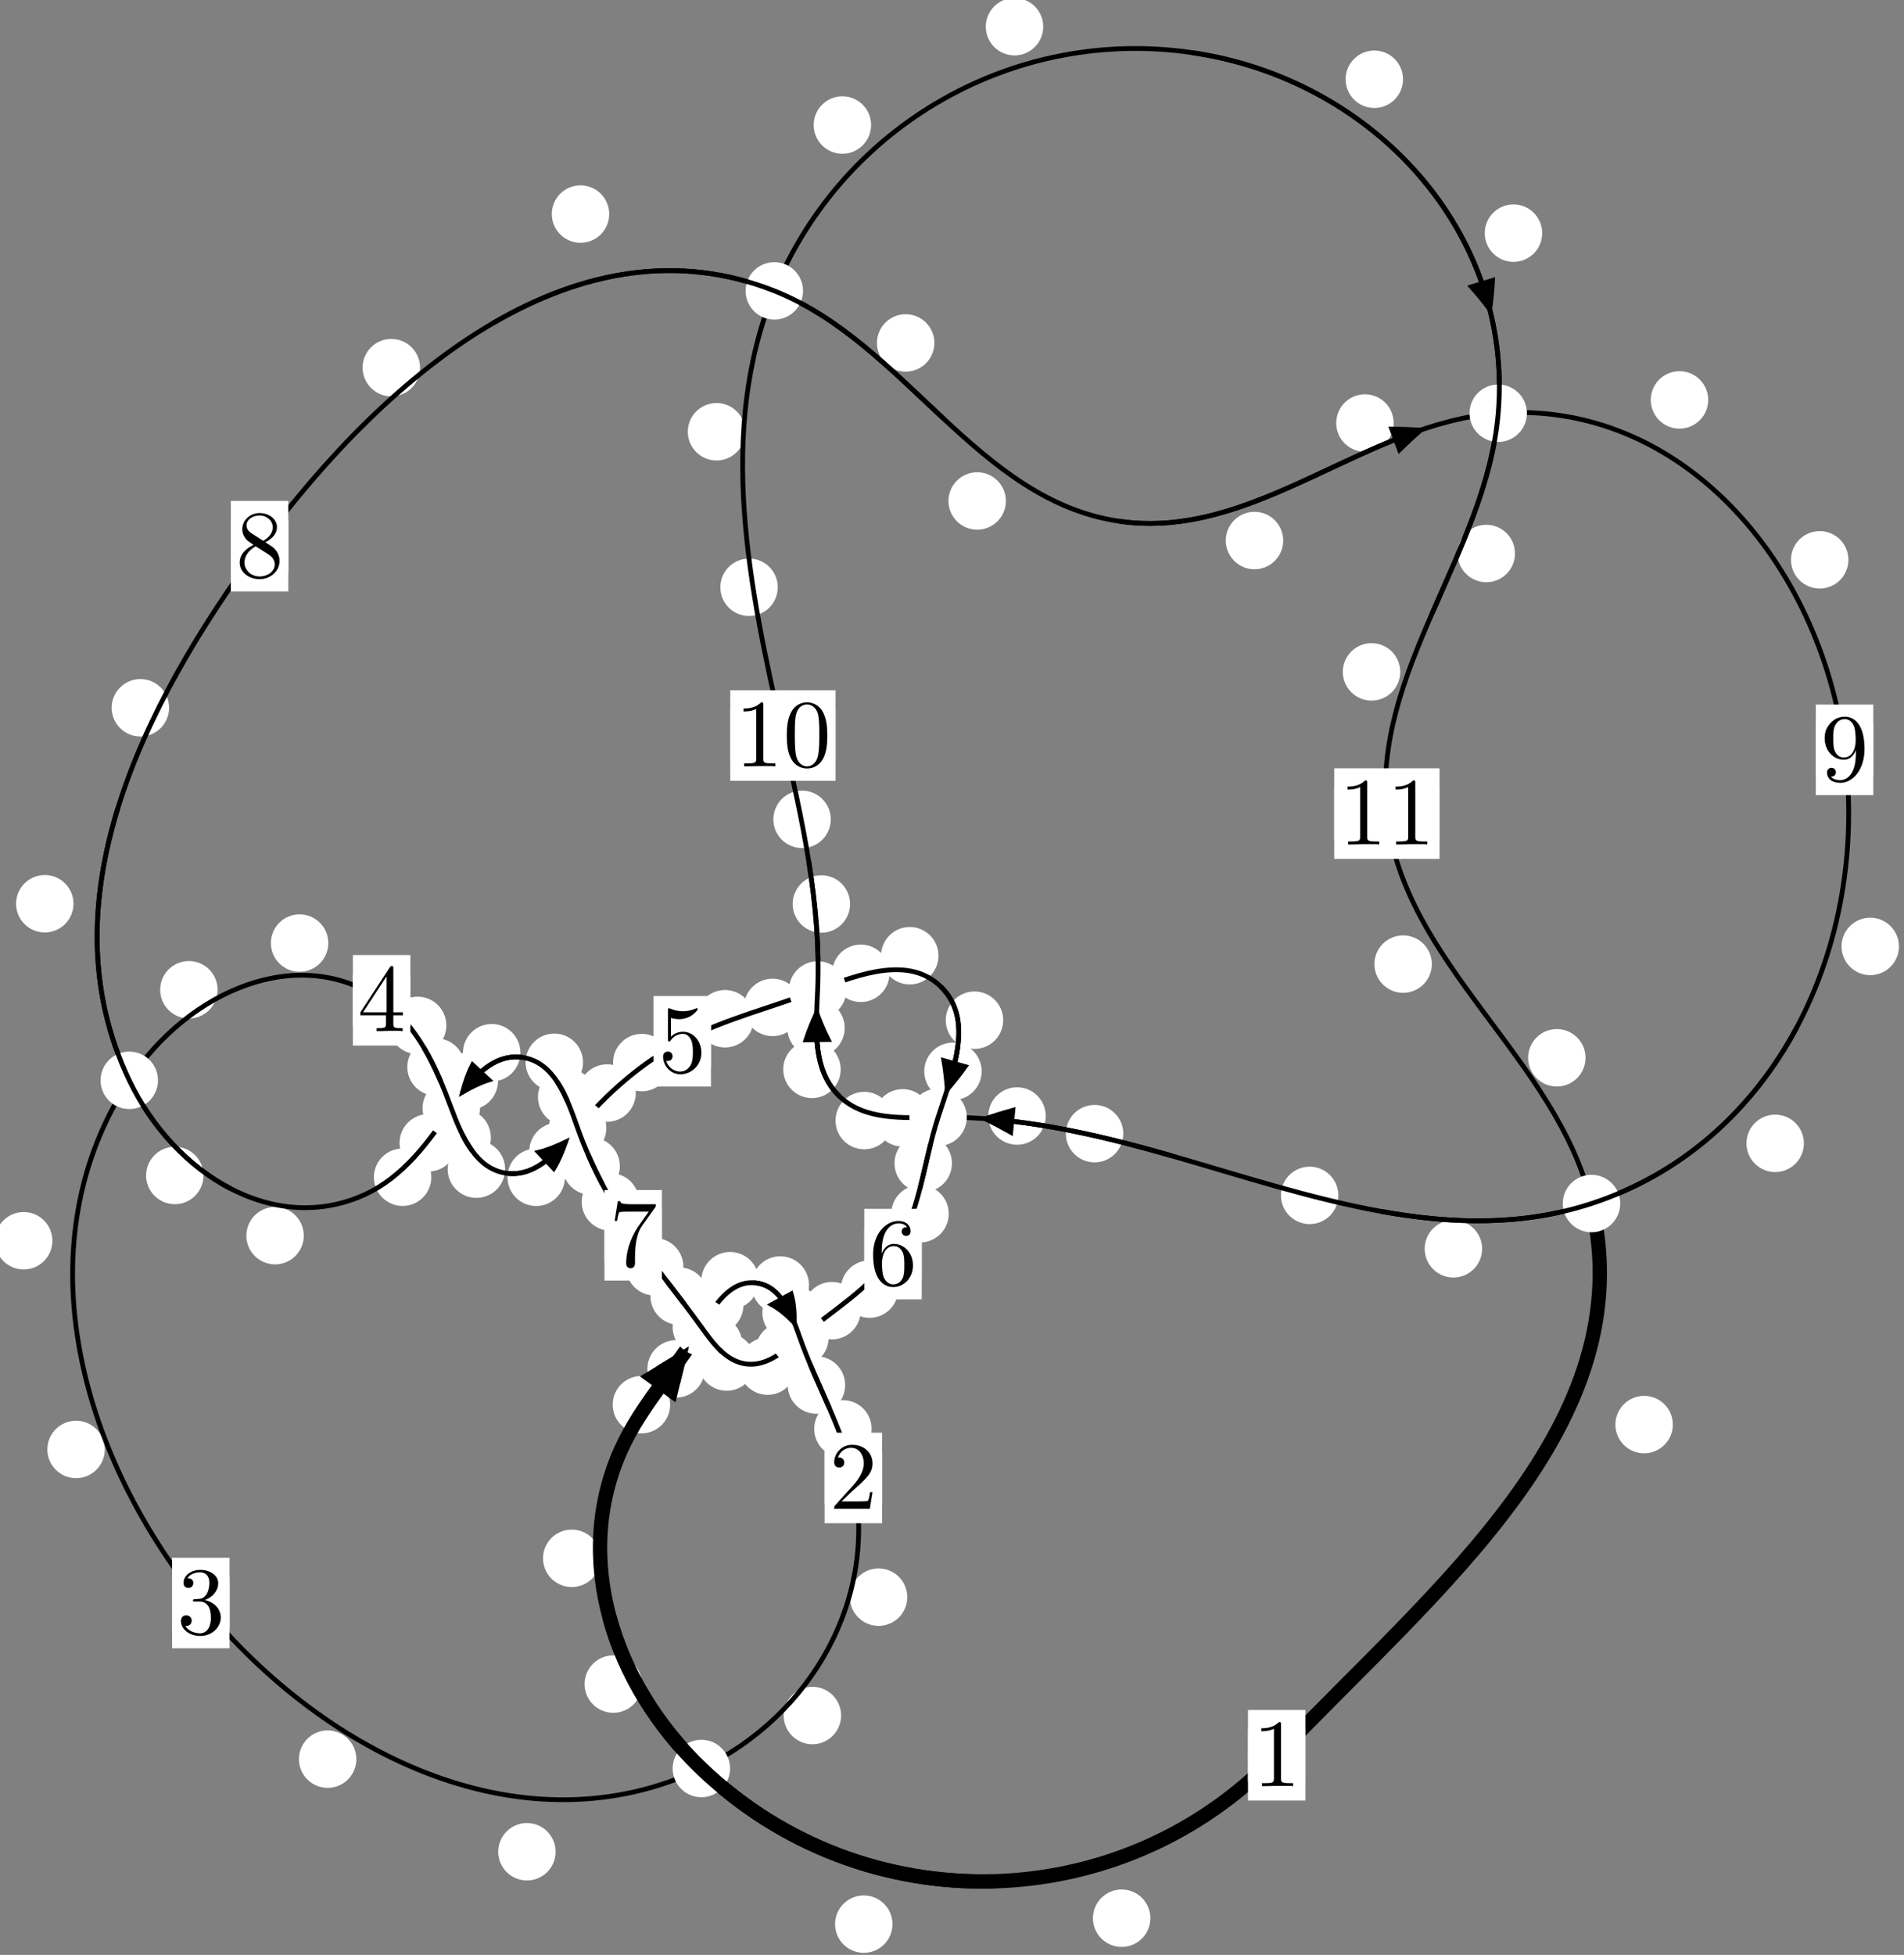 <?xml version="1.0"?>
<!-- Created by MetaPost 1.999 on 2021.07.06:0003 -->
<svg version="1.1" xmlns="http://www.w3.org/2000/svg" xmlns:xlink="http://www.w3.org/1999/xlink" width="198.171" height="203.392" viewBox="0 0 198.171 203.392">
<rect x="0" y="0" width="198.171" height="203.392" fill="#808080" stroke="none"/>
<!-- Original BoundingBox: -73.524017 -19.180847 124.647125 184.210663 -->
  <defs>
    <g transform="scale(0.01,0.01)" id="GLYPHcmr10_48">
      <path style="fill-rule: evenodd;" d="M460 -320C460 -400,455 -480,420 -554C374 -650,292 -666,250 -666C190 -666,117 -640,76 -547C44 -478,39 -400,39 -320C39 -245,43 -155,84 -79C127 2,200 22,249 22C303 22,379 1,423 -94C455 -163,460 -241,460 -320M249 -0C210 -0,151 -25,133 -121C122 -181,122 -273,122 -332C122 -396,122 -462,130 -516C149 -635,224 -644,249 -644C282 -644,348 -626,367 -527C377 -471,377 -395,377 -332C377 -257,377 -189,366 -125C351 -30,294 -0,249 -0"></path>
    </g>
    <g transform="scale(0.01,0.01)" id="GLYPHcmr10_49">
      <path style="fill-rule: evenodd;" d="M294 -640C294 -664,294 -666,271 -666C209 -602,121 -602,89 -602L89 -571C109 -571,168 -571,220 -597L220 -79C220 -43,217 -31,127 -31L95 -31L95 -0L257 -0L130 -3L217 -3L257 -3L297 -3L384 -3L419 -0L419 -31L387 -31C297 -31,294 -42,294 -79"></path>
    </g>
    <g transform="scale(0.01,0.01)" id="GLYPHcmr10_50">
      <path style="fill-rule: evenodd;" d="M127 -77L233 -180C389 -318,449 -372,449 -472C449 -586,359 -666,237 -666C124 -666,50 -574,50 -485C50 -429,100 -429,103 -429C120 -429,155 -441,155 -482C155 -508,137 -534,102 -534C94 -534,92 -534,89 -533C112 -598,166 -635,224 -635C315 -635,358 -554,358 -472C358 -392,308 -313,253 -251L61 -37C50 -26,50 -24,50 -0L421 -0L449 -174L424 -174C419 -144,412 -100,402 -85C395 -77,329 -77,307 -77"></path>
    </g>
    <g transform="scale(0.01,0.01)" id="GLYPHcmr10_51">
      <path style="fill-rule: evenodd;" d="M290 -352C372 -379,430 -449,430 -528C430 -610,342 -666,246 -666C145 -666,69 -606,69 -530C69 -497,91 -478,120 -478C151 -478,171 -500,171 -529C171 -579,124 -579,109 -579C140 -628,206 -641,242 -641C283 -641,338 -619,338 -529C338 -517,336 -459,310 -415C280 -367,246 -364,221 -363C213 -362,189 -360,182 -360C174 -359,167 -358,167 -348C167 -337,174 -337,191 -337L235 -337C317 -337,354 -269,354 -171C354 -35,285 -6,241 -6C198 -6,123 -23,88 -82C123 -77,154 -99,154 -137C154 -173,127 -193,98 -193C74 -193,42 -179,42 -135C42 -44,135 22,244 22C366 22,457 -69,457 -171C457 -253,394 -331,290 -352"></path>
    </g>
    <g transform="scale(0.01,0.01)" id="GLYPHcmr10_52">
      <path style="fill-rule: evenodd;" d="M294 -165L294 -78C294 -42,292 -31,218 -31L197 -31L197 -0L332 -0L238 -3L290 -3L332 -3L374 -3L427 -3L468 -0L468 -31L447 -31C373 -31,371 -42,371 -78L371 -165L471 -165L471 -196L371 -196L371 -651C371 -671,371 -677,355 -677C346 -677,343 -677,335 -665L28 -196L28 -165M300 -196L56 -196L300 -569"></path>
    </g>
    <g transform="scale(0.01,0.01)" id="GLYPHcmr10_53">
      <path style="fill-rule: evenodd;" d="M449 -201C449 -320,367 -420,259 -420C211 -420,168 -404,132 -369L132 -564C152 -558,185 -551,217 -551C340 -551,410 -642,410 -655C410 -661,407 -666,400 -666C399 -666,397 -666,392 -663C372 -654,323 -634,256 -634C216 -634,170 -641,123 -662C115 -665,113 -665,111 -665C101 -665,101 -657,101 -641L101 -345C101 -327,101 -319,115 -319C122 -319,124 -322,128 -328C139 -344,176 -398,257 -398C309 -398,334 -352,342 -334C358 -297,360 -258,360 -208C360 -173,360 -113,336 -71C312 -32,275 -6,229 -6C156 -6,99 -59,82 -118C85 -117,88 -116,99 -116C132 -116,149 -141,149 -165C149 -189,132 -214,99 -214C85 -214,50 -207,50 -161C50 -75,119 22,231 22C347 22,449 -74,449 -201"></path>
    </g>
    <g transform="scale(0.01,0.01)" id="GLYPHcmr10_54">
      <path style="fill-rule: evenodd;" d="M132 -328L132 -352C132 -605,256 -641,307 -641C331 -641,373 -635,395 -601C380 -601,340 -601,340 -556C340 -525,364 -510,386 -510C402 -510,432 -519,432 -558C432 -618,388 -666,305 -666C177 -666,42 -537,42 -316C42 -49,158 22,251 22C362 22,457 -72,457 -204C457 -331,368 -427,257 -427C189 -427,152 -376,132 -328M251 -6C188 -6,158 -66,152 -81C134 -128,134 -208,134 -226C134 -304,166 -404,256 -404C272 -404,318 -404,349 -342C367 -305,367 -254,367 -205C367 -157,367 -107,350 -71C320 -11,274 -6,251 -6"></path>
    </g>
    <g transform="scale(0.01,0.01)" id="GLYPHcmr10_55">
      <path style="fill-rule: evenodd;" d="M476 -609C485 -621,485 -623,485 -644L242 -644C120 -644,118 -657,114 -676L89 -676L56 -470L81 -470C84 -486,93 -549,106 -561C113 -567,191 -567,204 -567L411 -567C400 -551,321 -442,299 -409C209 -274,176 -135,176 -33C176 -23,176 22,222 22C268 22,268 -23,268 -33L268 -84C268 -139,271 -194,279 -248C283 -271,297 -357,341 -419"></path>
    </g>
    <g transform="scale(0.01,0.01)" id="GLYPHcmr10_56">
      <path style="fill-rule: evenodd;" d="M163 -457C117 -487,113 -521,113 -538C113 -599,178 -641,249 -641C322 -641,386 -589,386 -517C386 -460,347 -412,287 -377M309 -362C381 -399,430 -451,430 -517C430 -609,341 -666,250 -666C150 -666,69 -592,69 -499C69 -481,71 -436,113 -389C124 -377,161 -352,186 -335C128 -306,42 -250,42 -151C42 -45,144 22,249 22C362 22,457 -61,457 -168C457 -204,446 -249,408 -291C389 -312,373 -322,309 -362M209 -320L332 -242C360 -223,407 -193,407 -132C407 -58,332 -6,250 -6C164 -6,92 -68,92 -151C92 -209,124 -273,209 -320"></path>
    </g>
    <g transform="scale(0.01,0.01)" id="GLYPHcmr10_57">
      <path style="fill-rule: evenodd;" d="M367 -318L367 -286C367 -52,263 -6,205 -6C188 -6,134 -8,107 -42C151 -42,159 -71,159 -88C159 -119,135 -134,113 -134C97 -134,67 -125,67 -86C67 -19,121 22,206 22C335 22,457 -114,457 -329C457 -598,342 -666,253 -666C198 -666,149 -648,106 -603C65 -558,42 -516,42 -441C42 -316,130 -218,242 -218C303 -218,344 -260,367 -318M243 -241C227 -241,181 -241,150 -304C132 -341,132 -391,132 -440C132 -494,132 -541,153 -578C180 -628,218 -641,253 -641C299 -641,332 -607,349 -562C361 -530,365 -467,365 -421C365 -338,331 -241,243 -241"></path>
    </g>
  </defs>
  <path d="M119.732 199.575C119.732 198.782,119.417 198.022,118.856 197.461C118.296 196.901,117.536 196.586,116.743 196.586C115.95 196.586,115.19 196.901,114.63 197.461C114.069 198.022,113.754 198.782,113.754 199.575C113.754 200.367,114.069 201.128,114.63 201.688C115.19 202.249,115.95 202.563,116.743 202.563C117.536 202.563,118.296 202.249,118.856 201.688C119.417 201.128,119.732 200.367,119.732 199.575Z" style="fill: rgb(100%,100%,100%);stroke: none;"></path>
  <path d="M135.872 182.623C135.872 181.83,135.557 181.07,134.996 180.509C134.436 179.949,133.676 179.634,132.883 179.634C132.09 179.634,131.33 179.949,130.77 180.509C130.209 181.07,129.894 181.83,129.894 182.623C129.894 183.415,130.209 184.175,130.77 184.736C131.33 185.296,132.09 185.611,132.883 185.611C133.676 185.611,134.436 185.296,134.996 184.736C135.557 184.175,135.872 183.415,135.872 182.623Z" style="fill: rgb(100%,100%,100%);stroke: none;"></path>
  <path d="M66.82 175.216C66.82 174.424,66.505 173.664,65.944 173.103C65.384 172.543,64.624 172.228,63.831 172.228C63.038 172.228,62.278 172.543,61.718 173.103C61.157 173.664,60.842 174.424,60.842 175.216C60.842 176.009,61.157 176.769,61.718 177.33C62.278 177.89,63.038 178.205,63.831 178.205C64.624 178.205,65.384 177.89,65.944 177.33C66.505 176.769,66.82 176.009,66.82 175.216Z" style="fill: rgb(100%,100%,100%);stroke: none;"></path>
  <path d="M92.891 200.192C92.891 199.399,92.576 198.639,92.016 198.079C91.455 197.518,90.695 197.203,89.903 197.203C89.11 197.203,88.35 197.518,87.789 198.079C87.229 198.639,86.914 199.399,86.914 200.192C86.914 200.985,87.229 201.745,87.789 202.305C88.35 202.866,89.11 203.181,89.903 203.181C90.695 203.181,91.455 202.866,92.016 202.305C92.576 201.745,92.891 200.985,92.891 200.192Z" style="fill: rgb(100%,100%,100%);stroke: none;"></path>
  <path d="M69.749 146.145C69.749 145.353,69.434 144.592,68.873 144.032C68.313 143.471,67.553 143.157,66.76 143.157C65.967 143.157,65.207 143.471,64.647 144.032C64.086 144.592,63.771 145.353,63.771 146.145C63.771 146.938,64.086 147.698,64.647 148.259C65.207 148.819,65.967 149.134,66.76 149.134C67.553 149.134,68.313 148.819,68.873 148.259C69.434 147.698,69.749 146.938,69.749 146.145Z" style="fill: rgb(100%,100%,100%);stroke: none;"></path>
  <path d="M62.497 162.131C62.497 161.339,62.182 160.579,61.621 160.018C61.061 159.458,60.301 159.143,59.508 159.143C58.715 159.143,57.955 159.458,57.395 160.018C56.834 160.579,56.519 161.339,56.519 162.131C56.519 162.924,56.834 163.684,57.395 164.245C57.955 164.805,58.715 165.12,59.508 165.12C60.301 165.12,61.061 164.805,61.621 164.245C62.182 163.684,62.497 162.924,62.497 162.131Z" style="fill: rgb(100%,100%,100%);stroke: none;"></path>
  <path d="M77.377 135.786C77.377 134.994,77.062 134.233,76.502 133.673C75.941 133.113,75.181 132.798,74.388 132.798C73.596 132.798,72.836 133.113,72.275 133.673C71.715 134.233,71.4 134.994,71.4 135.786C71.4 136.579,71.715 137.339,72.275 137.9C72.836 138.46,73.596 138.775,74.388 138.775C75.181 138.775,75.941 138.46,76.502 137.9C77.062 137.339,77.377 136.579,77.377 135.786Z" style="fill: rgb(100%,100%,100%);stroke: none;"></path>
  <path d="M73.359 142.419C73.359 141.627,73.044 140.867,72.483 140.306C71.923 139.746,71.163 139.431,70.37 139.431C69.577 139.431,68.817 139.746,68.257 140.306C67.696 140.867,67.381 141.627,67.381 142.419C67.381 143.212,67.696 143.972,68.257 144.533C68.817 145.093,69.577 145.408,70.37 145.408C71.163 145.408,71.923 145.093,72.483 144.533C73.044 143.972,73.359 143.212,73.359 142.419Z" style="fill: rgb(100%,100%,100%);stroke: none;"></path>
  <path d="M84.202 133.693C84.202 132.901,83.887 132.141,83.327 131.58C82.766 131.02,82.006 130.705,81.213 130.705C80.421 130.705,79.66 131.02,79.1 131.58C78.539 132.141,78.224 132.901,78.224 133.693C78.224 134.486,78.539 135.246,79.1 135.807C79.66 136.367,80.421 136.682,81.213 136.682C82.006 136.682,82.766 136.367,83.327 135.807C83.887 135.246,84.202 134.486,84.202 133.693Z" style="fill: rgb(100%,100%,100%);stroke: none;"></path>
  <path d="M78.976 133.244C78.976 132.452,78.661 131.692,78.1 131.131C77.54 130.571,76.78 130.256,75.987 130.256C75.194 130.256,74.434 130.571,73.874 131.131C73.313 131.692,72.998 132.452,72.998 133.244C72.998 134.037,73.313 134.797,73.874 135.358C74.434 135.918,75.194 136.233,75.987 136.233C76.78 136.233,77.54 135.918,78.1 135.358C78.661 134.797,78.976 134.037,78.976 133.244Z" style="fill: rgb(100%,100%,100%);stroke: none;"></path>
  <path d="M87.966 144.105C87.966 143.312,87.652 142.552,87.091 141.992C86.531 141.431,85.77 141.116,84.978 141.116C84.185 141.116,83.425 141.431,82.864 141.992C82.304 142.552,81.989 143.312,81.989 144.105C81.989 144.898,82.304 145.658,82.864 146.218C83.425 146.779,84.185 147.094,84.978 147.094C85.77 147.094,86.531 146.779,87.091 146.218C87.652 145.658,87.966 144.898,87.966 144.105Z" style="fill: rgb(100%,100%,100%);stroke: none;"></path>
  <path d="M85.328 136.575C85.328 135.783,85.013 135.022,84.453 134.462C83.892 133.901,83.132 133.587,82.34 133.587C81.547 133.587,80.787 133.901,80.226 134.462C79.666 135.022,79.351 135.783,79.351 136.575C79.351 137.368,79.666 138.128,80.226 138.689C80.787 139.249,81.547 139.564,82.34 139.564C83.132 139.564,83.892 139.249,84.453 138.689C85.013 138.128,85.328 137.368,85.328 136.575Z" style="fill: rgb(100%,100%,100%);stroke: none;"></path>
  <path d="M94.432 166.172C94.432 165.379,94.117 164.619,93.557 164.059C92.996 163.498,92.236 163.183,91.444 163.183C90.651 163.183,89.891 163.498,89.33 164.059C88.77 164.619,88.455 165.379,88.455 166.172C88.455 166.965,88.77 167.725,89.33 168.285C89.891 168.846,90.651 169.161,91.444 169.161C92.236 169.161,92.996 168.846,93.557 168.285C94.117 167.725,94.432 166.965,94.432 166.172Z" style="fill: rgb(100%,100%,100%);stroke: none;"></path>
  <path d="M90.72 148.661C90.72 147.868,90.405 147.108,89.845 146.547C89.284 145.987,88.524 145.672,87.731 145.672C86.939 145.672,86.179 145.987,85.618 146.547C85.058 147.108,84.743 147.868,84.743 148.661C84.743 149.453,85.058 150.213,85.618 150.774C86.179 151.334,86.939 151.649,87.731 151.649C88.524 151.649,89.284 151.334,89.845 150.774C90.405 150.213,90.72 149.453,90.72 148.661Z" style="fill: rgb(100%,100%,100%);stroke: none;"></path>
  <path d="M57.832 192.661C57.832 191.868,57.517 191.108,56.957 190.548C56.396 189.987,55.636 189.672,54.843 189.672C54.051 189.672,53.291 189.987,52.73 190.548C52.17 191.108,51.855 191.868,51.855 192.661C51.855 193.454,52.17 194.214,52.73 194.774C53.291 195.335,54.051 195.65,54.843 195.65C55.636 195.65,56.396 195.335,56.957 194.774C57.517 194.214,57.832 193.454,57.832 192.661Z" style="fill: rgb(100%,100%,100%);stroke: none;"></path>
  <path d="M87.545 178.488C87.545 177.695,87.23 176.935,86.669 176.374C86.109 175.814,85.349 175.499,84.556 175.499C83.763 175.499,83.003 175.814,82.443 176.374C81.882 176.935,81.567 177.695,81.567 178.488C81.567 179.28,81.882 180.041,82.443 180.601C83.003 181.162,83.763 181.477,84.556 181.477C85.349 181.477,86.109 181.162,86.669 180.601C87.23 180.041,87.545 179.28,87.545 178.488Z" style="fill: rgb(100%,100%,100%);stroke: none;"></path>
  <path d="M10.906 150.805C10.906 150.012,10.591 149.252,10.031 148.691C9.47 148.131,8.71 147.816,7.917 147.816C7.125 147.816,6.364 148.131,5.804 148.691C5.243 149.252,4.929 150.012,4.929 150.805C4.929 151.597,5.243 152.358,5.804 152.918C6.364 153.479,7.125 153.793,7.917 153.793C8.71 153.793,9.47 153.479,10.031 152.918C10.591 152.358,10.906 151.597,10.906 150.805Z" style="fill: rgb(100%,100%,100%);stroke: none;"></path>
  <path d="M37.089 183.025C37.089 182.232,36.774 181.472,36.214 180.912C35.653 180.351,34.893 180.036,34.1 180.036C33.308 180.036,32.548 180.351,31.987 180.912C31.427 181.472,31.112 182.232,31.112 183.025C31.112 183.818,31.427 184.578,31.987 185.138C32.548 185.699,33.308 186.014,34.1 186.014C34.893 186.014,35.653 185.699,36.214 185.138C36.774 184.578,37.089 183.818,37.089 183.025Z" style="fill: rgb(100%,100%,100%);stroke: none;"></path>
  <path d="M22.648 102.978C22.648 102.185,22.333 101.425,21.773 100.864C21.212 100.304,20.452 99.989,19.66 99.989C18.867 99.989,18.107 100.304,17.546 100.864C16.986 101.425,16.671 102.185,16.671 102.978C16.671 103.77,16.986 104.531,17.546 105.091C18.107 105.651,18.867 105.966,19.66 105.966C20.452 105.966,21.212 105.651,21.773 105.091C22.333 104.531,22.648 103.77,22.648 102.978Z" style="fill: rgb(100%,100%,100%);stroke: none;"></path>
  <path d="M5.453 129.091C5.453 128.298,5.139 127.538,4.578 126.978C4.018 126.417,3.257 126.102,2.465 126.102C1.672 126.102,0.912 126.417,0.351 126.978C-0.209 127.538,-0.524 128.298,-0.524 129.091C-0.524 129.884,-0.209 130.644,0.351 131.204C0.912 131.765,1.672 132.08,2.465 132.08C3.257 132.08,4.018 131.765,4.578 131.204C5.139 130.644,5.453 129.884,5.453 129.091Z" style="fill: rgb(100%,100%,100%);stroke: none;"></path>
  <path d="M46.456 106.686C46.456 105.893,46.141 105.133,45.58 104.573C45.02 104.012,44.26 103.697,43.467 103.697C42.674 103.697,41.914 104.012,41.354 104.573C40.793 105.133,40.478 105.893,40.478 106.686C40.478 107.479,40.793 108.239,41.354 108.799C41.914 109.36,42.674 109.675,43.467 109.675C44.26 109.675,45.02 109.36,45.58 108.799C46.141 108.239,46.456 107.479,46.456 106.686Z" style="fill: rgb(100%,100%,100%);stroke: none;"></path>
  <path d="M34.169 98.118C34.169 97.326,33.854 96.566,33.294 96.005C32.733 95.445,31.973 95.13,31.18 95.13C30.388 95.13,29.628 95.445,29.067 96.005C28.507 96.566,28.192 97.326,28.192 98.118C28.192 98.911,28.507 99.671,29.067 100.232C29.628 100.792,30.388 101.107,31.18 101.107C31.973 101.107,32.733 100.792,33.294 100.232C33.854 99.671,34.169 98.911,34.169 98.118Z" style="fill: rgb(100%,100%,100%);stroke: none;"></path>
  <path d="M51.092 118.356C51.092 117.564,50.777 116.803,50.217 116.243C49.656 115.682,48.896 115.368,48.103 115.368C47.311 115.368,46.551 115.682,45.99 116.243C45.43 116.803,45.115 117.564,45.115 118.356C45.115 119.149,45.43 119.909,45.99 120.47C46.551 121.03,47.311 121.345,48.103 121.345C48.896 121.345,49.656 121.03,50.217 120.47C50.777 119.909,51.092 119.149,51.092 118.356Z" style="fill: rgb(100%,100%,100%);stroke: none;"></path>
  <path d="M48.373 111.018C48.373 110.225,48.058 109.465,47.497 108.905C46.937 108.344,46.177 108.029,45.384 108.029C44.591 108.029,43.831 108.344,43.271 108.905C42.71 109.465,42.395 110.225,42.395 111.018C42.395 111.811,42.71 112.571,43.271 113.131C43.831 113.692,44.591 114.007,45.384 114.007C46.177 114.007,46.937 113.692,47.497 113.131C48.058 112.571,48.373 111.811,48.373 111.018Z" style="fill: rgb(100%,100%,100%);stroke: none;"></path>
  <path d="M58.797 122.487C58.797 121.695,58.482 120.935,57.922 120.374C57.361 119.814,56.601 119.499,55.808 119.499C55.016 119.499,54.256 119.814,53.695 120.374C53.135 120.935,52.82 121.695,52.82 122.487C52.82 123.28,53.135 124.04,53.695 124.601C54.256 125.161,55.016 125.476,55.808 125.476C56.601 125.476,57.361 125.161,57.922 124.601C58.482 124.04,58.797 123.28,58.797 122.487Z" style="fill: rgb(100%,100%,100%);stroke: none;"></path>
  <path d="M52.572 121.642C52.572 120.85,52.257 120.09,51.697 119.529C51.136 118.969,50.376 118.654,49.583 118.654C48.79 118.654,48.03 118.969,47.47 119.529C46.909 120.09,46.594 120.85,46.594 121.642C46.594 122.435,46.909 123.195,47.47 123.756C48.03 124.316,48.79 124.631,49.583 124.631C50.376 124.631,51.136 124.316,51.697 123.756C52.257 123.195,52.572 122.435,52.572 121.642Z" style="fill: rgb(100%,100%,100%);stroke: none;"></path>
  <path d="M66.173 113.724C66.173 112.931,65.858 112.171,65.298 111.611C64.737 111.05,63.977 110.735,63.185 110.735C62.392 110.735,61.632 111.05,61.071 111.611C60.511 112.171,60.196 112.931,60.196 113.724C60.196 114.517,60.511 115.277,61.071 115.837C61.632 116.398,62.392 116.713,63.185 116.713C63.977 116.713,64.737 116.398,65.298 115.837C65.858 115.277,66.173 114.517,66.173 113.724Z" style="fill: rgb(100%,100%,100%);stroke: none;"></path>
  <path d="M61.065 119.791C61.065 118.998,60.75 118.238,60.189 117.678C59.629 117.117,58.869 116.802,58.076 116.802C57.283 116.802,56.523 117.117,55.963 117.678C55.402 118.238,55.087 118.998,55.087 119.791C55.087 120.584,55.402 121.344,55.963 121.904C56.523 122.465,57.283 122.78,58.076 122.78C58.869 122.78,59.629 122.465,60.189 121.904C60.75 121.344,61.065 120.584,61.065 119.791Z" style="fill: rgb(100%,100%,100%);stroke: none;"></path>
  <path d="M78.451 105.992C78.451 105.199,78.136 104.439,77.575 103.878C77.015 103.318,76.255 103.003,75.462 103.003C74.669 103.003,73.909 103.318,73.349 103.878C72.788 104.439,72.473 105.199,72.473 105.992C72.473 106.784,72.788 107.544,73.349 108.105C73.909 108.665,74.669 108.98,75.462 108.98C76.255 108.98,77.015 108.665,77.575 108.105C78.136 107.544,78.451 106.784,78.451 105.992Z" style="fill: rgb(100%,100%,100%);stroke: none;"></path>
  <path d="M69.784 110.555C69.784 109.762,69.469 109.002,68.909 108.441C68.348 107.881,67.588 107.566,66.795 107.566C66.003 107.566,65.242 107.881,64.682 108.441C64.121 109.002,63.807 109.762,63.807 110.555C63.807 111.347,64.121 112.107,64.682 112.668C65.242 113.228,66.003 113.543,66.795 113.543C67.588 113.543,68.348 113.228,68.909 112.668C69.469 112.107,69.784 111.347,69.784 110.555Z" style="fill: rgb(100%,100%,100%);stroke: none;"></path>
  <path d="M92.584 101.266C92.584 100.473,92.269 99.713,91.708 99.152C91.148 98.592,90.388 98.277,89.595 98.277C88.802 98.277,88.042 98.592,87.482 99.152C86.921 99.713,86.606 100.473,86.606 101.266C86.606 102.058,86.921 102.819,87.482 103.379C88.042 103.94,88.802 104.254,89.595 104.254C90.388 104.254,91.148 103.94,91.708 103.379C92.269 102.819,92.584 102.058,92.584 101.266Z" style="fill: rgb(100%,100%,100%);stroke: none;"></path>
  <path d="M83.398 104.814C83.398 104.021,83.083 103.261,82.522 102.701C81.962 102.14,81.202 101.825,80.409 101.825C79.616 101.825,78.856 102.14,78.296 102.701C77.735 103.261,77.42 104.021,77.42 104.814C77.42 105.607,77.735 106.367,78.296 106.927C78.856 107.488,79.616 107.803,80.409 107.803C81.202 107.803,81.962 107.488,82.522 106.927C83.083 106.367,83.398 105.607,83.398 104.814Z" style="fill: rgb(100%,100%,100%);stroke: none;"></path>
  <path d="M104.413 106.143C104.413 105.351,104.098 104.591,103.538 104.03C102.977 103.47,102.217 103.155,101.425 103.155C100.632 103.155,99.872 103.47,99.311 104.03C98.751 104.591,98.436 105.351,98.436 106.143C98.436 106.936,98.751 107.696,99.311 108.257C99.872 108.817,100.632 109.132,101.425 109.132C102.217 109.132,102.977 108.817,103.538 108.257C104.098 107.696,104.413 106.936,104.413 106.143Z" style="fill: rgb(100%,100%,100%);stroke: none;"></path>
  <path d="M97.678 99.435C97.678 98.643,97.363 97.882,96.803 97.322C96.242 96.762,95.482 96.447,94.69 96.447C93.897 96.447,93.137 96.762,92.576 97.322C92.016 97.882,91.701 98.643,91.701 99.435C91.701 100.228,92.016 100.988,92.576 101.549C93.137 102.109,93.897 102.424,94.69 102.424C95.482 102.424,96.242 102.109,96.803 101.549C97.363 100.988,97.678 100.228,97.678 99.435Z" style="fill: rgb(100%,100%,100%);stroke: none;"></path>
  <path d="M99.079 121.032C99.079 120.24,98.765 119.479,98.204 118.919C97.644 118.358,96.883 118.044,96.091 118.044C95.298 118.044,94.538 118.358,93.977 118.919C93.417 119.479,93.102 120.24,93.102 121.032C93.102 121.825,93.417 122.585,93.977 123.146C94.538 123.706,95.298 124.021,96.091 124.021C96.883 124.021,97.644 123.706,98.204 123.146C98.765 122.585,99.079 121.825,99.079 121.032Z" style="fill: rgb(100%,100%,100%);stroke: none;"></path>
  <path d="M102.173 111.463C102.173 110.67,101.858 109.91,101.298 109.35C100.737 108.789,99.977 108.474,99.184 108.474C98.392 108.474,97.631 108.789,97.071 109.35C96.511 109.91,96.196 110.67,96.196 111.463C96.196 112.256,96.511 113.016,97.071 113.576C97.631 114.137,98.392 114.452,99.184 114.452C99.977 114.452,100.737 114.137,101.298 113.576C101.858 113.016,102.173 112.256,102.173 111.463Z" style="fill: rgb(100%,100%,100%);stroke: none;"></path>
  <path d="M93.494 134.122C93.494 133.329,93.179 132.569,92.618 132.008C92.058 131.448,91.298 131.133,90.505 131.133C89.712 131.133,88.952 131.448,88.392 132.008C87.831 132.569,87.516 133.329,87.516 134.122C87.516 134.914,87.831 135.675,88.392 136.235C88.952 136.796,89.712 137.111,90.505 137.111C91.298 137.111,92.058 136.796,92.618 136.235C93.179 135.675,93.494 134.914,93.494 134.122Z" style="fill: rgb(100%,100%,100%);stroke: none;"></path>
  <path d="M98.746 126.281C98.746 125.488,98.431 124.728,97.871 124.168C97.31 123.607,96.55 123.292,95.757 123.292C94.965 123.292,94.204 123.607,93.644 124.168C93.083 124.728,92.768 125.488,92.768 126.281C92.768 127.074,93.083 127.834,93.644 128.394C94.204 128.955,94.965 129.27,95.757 129.27C96.55 129.27,97.31 128.955,97.871 128.394C98.431 127.834,98.746 127.074,98.746 126.281Z" style="fill: rgb(100%,100%,100%);stroke: none;"></path>
  <path d="M84.602 140.564C84.602 139.771,84.287 139.011,83.726 138.451C83.166 137.89,82.406 137.575,81.613 137.575C80.82 137.575,80.06 137.89,79.5 138.451C78.939 139.011,78.624 139.771,78.624 140.564C78.624 141.357,78.939 142.117,79.5 142.677C80.06 143.238,80.82 143.553,81.613 143.553C82.406 143.553,83.166 143.238,83.726 142.677C84.287 142.117,84.602 141.357,84.602 140.564Z" style="fill: rgb(100%,100%,100%);stroke: none;"></path>
  <path d="M89.581 136.365C89.581 135.572,89.266 134.812,88.705 134.251C88.145 133.691,87.385 133.376,86.592 133.376C85.799 133.376,85.039 133.691,84.479 134.251C83.918 134.812,83.603 135.572,83.603 136.365C83.603 137.157,83.918 137.918,84.479 138.478C85.039 139.039,85.799 139.354,86.592 139.354C87.385 139.354,88.145 139.039,88.705 138.478C89.266 137.918,89.581 137.157,89.581 136.365Z" style="fill: rgb(100%,100%,100%);stroke: none;"></path>
  <path d="M78.625 141.708C78.625 140.915,78.31 140.155,77.75 139.594C77.189 139.034,76.429 138.719,75.636 138.719C74.844 138.719,74.084 139.034,73.523 139.594C72.963 140.155,72.648 140.915,72.648 141.708C72.648 142.5,72.963 143.261,73.523 143.821C74.084 144.382,74.844 144.697,75.636 144.697C76.429 144.697,77.189 144.382,77.75 143.821C78.31 143.261,78.625 142.5,78.625 141.708Z" style="fill: rgb(100%,100%,100%);stroke: none;"></path>
  <path d="M82.883 142.134C82.883 141.341,82.568 140.581,82.008 140.021C81.447 139.46,80.687 139.145,79.894 139.145C79.102 139.145,78.342 139.46,77.781 140.021C77.221 140.581,76.906 141.341,76.906 142.134C76.906 142.927,77.221 143.687,77.781 144.247C78.342 144.808,79.102 145.123,79.894 145.123C80.687 145.123,81.447 144.808,82.008 144.247C82.568 143.687,82.883 142.927,82.883 142.134Z" style="fill: rgb(100%,100%,100%);stroke: none;"></path>
  <path d="M73.677 134.853C73.677 134.06,73.362 133.3,72.801 132.74C72.241 132.179,71.481 131.864,70.688 131.864C69.895 131.864,69.135 132.179,68.575 132.74C68.014 133.3,67.699 134.06,67.699 134.853C67.699 135.646,68.014 136.406,68.575 136.966C69.135 137.527,69.895 137.842,70.688 137.842C71.481 137.842,72.241 137.527,72.801 136.966C73.362 136.406,73.677 135.646,73.677 134.853Z" style="fill: rgb(100%,100%,100%);stroke: none;"></path>
  <path d="M77.244 139.829C77.244 139.037,76.929 138.276,76.369 137.716C75.808 137.155,75.048 136.841,74.255 136.841C73.463 136.841,72.703 137.155,72.142 137.716C71.582 138.276,71.267 139.037,71.267 139.829C71.267 140.622,71.582 141.382,72.142 141.943C72.703 142.503,73.463 142.818,74.255 142.818C75.048 142.818,75.808 142.503,76.369 141.943C76.929 141.382,77.244 140.622,77.244 139.829Z" style="fill: rgb(100%,100%,100%);stroke: none;"></path>
  <path d="M66.522 125.047C66.522 124.254,66.207 123.494,65.647 122.934C65.086 122.373,64.326 122.058,63.534 122.058C62.741 122.058,61.981 122.373,61.42 122.934C60.86 123.494,60.545 124.254,60.545 125.047C60.545 125.84,60.86 126.6,61.42 127.16C61.981 127.721,62.741 128.036,63.534 128.036C64.326 128.036,65.086 127.721,65.647 127.16C66.207 126.6,66.522 125.84,66.522 125.047Z" style="fill: rgb(100%,100%,100%);stroke: none;"></path>
  <path d="M71.128 131.802C71.128 131.009,70.813 130.249,70.253 129.688C69.692 129.128,68.932 128.813,68.139 128.813C67.347 128.813,66.587 129.128,66.026 129.688C65.466 130.249,65.151 131.009,65.151 131.802C65.151 132.594,65.466 133.354,66.026 133.915C66.587 134.475,67.347 134.79,68.139 134.79C68.932 134.79,69.692 134.475,70.253 133.915C70.813 133.354,71.128 132.594,71.128 131.802Z" style="fill: rgb(100%,100%,100%);stroke: none;"></path>
  <path d="M61.967 114.136C61.967 113.343,61.652 112.583,61.092 112.023C60.531 111.462,59.771 111.147,58.978 111.147C58.186 111.147,57.426 111.462,56.865 112.023C56.305 112.583,55.99 113.343,55.99 114.136C55.99 114.929,56.305 115.689,56.865 116.249C57.426 116.81,58.186 117.125,58.978 117.125C59.771 117.125,60.531 116.81,61.092 116.249C61.652 115.689,61.967 114.929,61.967 114.136Z" style="fill: rgb(100%,100%,100%);stroke: none;"></path>
  <path d="M64.514 121.329C64.514 120.537,64.199 119.776,63.638 119.216C63.078 118.656,62.318 118.341,61.525 118.341C60.732 118.341,59.972 118.656,59.412 119.216C58.851 119.776,58.536 120.537,58.536 121.329C58.536 122.122,58.851 122.882,59.412 123.443C59.972 124.003,60.732 124.318,61.525 124.318C62.318 124.318,63.078 124.003,63.638 123.443C64.199 122.882,64.514 122.122,64.514 121.329Z" style="fill: rgb(100%,100%,100%);stroke: none;"></path>
  <path d="M54.165 109.528C54.165 108.735,53.85 107.975,53.29 107.415C52.729 106.854,51.969 106.539,51.176 106.539C50.384 106.539,49.623 106.854,49.063 107.415C48.503 107.975,48.188 108.735,48.188 109.528C48.188 110.321,48.503 111.081,49.063 111.641C49.623 112.202,50.384 112.517,51.176 112.517C51.969 112.517,52.729 112.202,53.29 111.641C53.85 111.081,54.165 110.321,54.165 109.528Z" style="fill: rgb(100%,100%,100%);stroke: none;"></path>
  <path d="M60.682 110.525C60.682 109.732,60.367 108.972,59.806 108.411C59.246 107.851,58.486 107.536,57.693 107.536C56.9 107.536,56.14 107.851,55.58 108.411C55.019 108.972,54.704 109.732,54.704 110.525C54.704 111.317,55.019 112.077,55.58 112.638C56.14 113.198,56.9 113.513,57.693 113.513C58.486 113.513,59.246 113.198,59.806 112.638C60.367 112.077,60.682 111.317,60.682 110.525Z" style="fill: rgb(100%,100%,100%);stroke: none;"></path>
  <path d="M47.566 118.904C47.566 118.111,47.251 117.351,46.691 116.79C46.13 116.23,45.37 115.915,44.577 115.915C43.785 115.915,43.025 116.23,42.464 116.79C41.904 117.351,41.589 118.111,41.589 118.904C41.589 119.696,41.904 120.457,42.464 121.017C43.025 121.578,43.785 121.892,44.577 121.892C45.37 121.892,46.13 121.578,46.691 121.017C47.251 120.457,47.566 119.696,47.566 118.904Z" style="fill: rgb(100%,100%,100%);stroke: none;"></path>
  <path d="M51.833 112.474C51.833 111.681,51.518 110.921,50.957 110.361C50.397 109.8,49.637 109.485,48.844 109.485C48.051 109.485,47.291 109.8,46.731 110.361C46.17 110.921,45.855 111.681,45.855 112.474C45.855 113.267,46.17 114.027,46.731 114.587C47.291 115.148,48.051 115.463,48.844 115.463C49.637 115.463,50.397 115.148,50.957 114.587C51.518 114.027,51.833 113.267,51.833 112.474Z" style="fill: rgb(100%,100%,100%);stroke: none;"></path>
  <path d="M31.618 128.562C31.618 127.769,31.303 127.009,30.743 126.449C30.182 125.888,29.422 125.573,28.629 125.573C27.837 125.573,27.077 125.888,26.516 126.449C25.956 127.009,25.641 127.769,25.641 128.562C25.641 129.355,25.956 130.115,26.516 130.675C27.077 131.236,27.837 131.551,28.629 131.551C29.422 131.551,30.182 131.236,30.743 130.675C31.303 130.115,31.618 129.355,31.618 128.562Z" style="fill: rgb(100%,100%,100%);stroke: none;"></path>
  <path d="M44.892 122.482C44.892 121.689,44.577 120.929,44.017 120.368C43.456 119.808,42.696 119.493,41.903 119.493C41.111 119.493,40.35 119.808,39.79 120.368C39.229 120.929,38.914 121.689,38.914 122.482C38.914 123.274,39.229 124.034,39.79 124.595C40.35 125.155,41.111 125.47,41.903 125.47C42.696 125.47,43.456 125.155,44.017 124.595C44.577 124.034,44.892 123.274,44.892 122.482Z" style="fill: rgb(100%,100%,100%);stroke: none;"></path>
  <path d="M7.65 94.027C7.65 93.234,7.335 92.474,6.774 91.913C6.214 91.353,5.454 91.038,4.661 91.038C3.868 91.038,3.108 91.353,2.548 91.913C1.987 92.474,1.672 93.234,1.672 94.027C1.672 94.819,1.987 95.579,2.548 96.14C3.108 96.7,3.868 97.015,4.661 97.015C5.454 97.015,6.214 96.7,6.774 96.14C7.335 95.579,7.65 94.819,7.65 94.027Z" style="fill: rgb(100%,100%,100%);stroke: none;"></path>
  <path d="M21.183 122.299C21.183 121.506,20.868 120.746,20.307 120.186C19.747 119.625,18.987 119.31,18.194 119.31C17.401 119.31,16.641 119.625,16.081 120.186C15.52 120.746,15.205 121.506,15.205 122.299C15.205 123.092,15.52 123.852,16.081 124.412C16.641 124.973,17.401 125.288,18.194 125.288C18.987 125.288,19.747 124.973,20.307 124.412C20.868 123.852,21.183 123.092,21.183 122.299Z" style="fill: rgb(100%,100%,100%);stroke: none;"></path>
  <path d="M43.718 38.25C43.718 37.457,43.403 36.697,42.842 36.137C42.282 35.576,41.522 35.261,40.729 35.261C39.936 35.261,39.176 35.576,38.616 36.137C38.055 36.697,37.74 37.457,37.74 38.25C37.74 39.043,38.055 39.803,38.616 40.363C39.176 40.924,39.936 41.239,40.729 41.239C41.522 41.239,42.282 40.924,42.842 40.363C43.403 39.803,43.718 39.043,43.718 38.25Z" style="fill: rgb(100%,100%,100%);stroke: none;"></path>
  <path d="M17.6 73.639C17.6 72.846,17.285 72.086,16.724 71.526C16.164 70.965,15.404 70.65,14.611 70.65C13.818 70.65,13.058 70.965,12.498 71.526C11.937 72.086,11.622 72.846,11.622 73.639C11.622 74.432,11.937 75.192,12.498 75.752C13.058 76.313,13.818 76.628,14.611 76.628C15.404 76.628,16.164 76.313,16.724 75.752C17.285 75.192,17.6 74.432,17.6 73.639Z" style="fill: rgb(100%,100%,100%);stroke: none;"></path>
  <path d="M97.253 35.68C97.253 34.888,96.938 34.127,96.377 33.567C95.817 33.006,95.057 32.691,94.264 32.691C93.471 32.691,92.711 33.006,92.151 33.567C91.59 34.127,91.275 34.888,91.275 35.68C91.275 36.473,91.59 37.233,92.151 37.794C92.711 38.354,93.471 38.669,94.264 38.669C95.057 38.669,95.817 38.354,96.377 37.794C96.938 37.233,97.253 36.473,97.253 35.68Z" style="fill: rgb(100%,100%,100%);stroke: none;"></path>
  <path d="M63.408 22.273C63.408 21.48,63.093 20.72,62.533 20.159C61.972 19.599,61.212 19.284,60.42 19.284C59.627 19.284,58.867 19.599,58.306 20.159C57.746 20.72,57.431 21.48,57.431 22.273C57.431 23.065,57.746 23.825,58.306 24.386C58.867 24.946,59.627 25.261,60.42 25.261C61.212 25.261,61.972 24.946,62.533 24.386C63.093 23.825,63.408 23.065,63.408 22.273Z" style="fill: rgb(100%,100%,100%);stroke: none;"></path>
  <path d="M133.559 56.239C133.559 55.446,133.244 54.686,132.683 54.126C132.123 53.565,131.363 53.25,130.57 53.25C129.777 53.25,129.017 53.565,128.456 54.126C127.896 54.686,127.581 55.446,127.581 56.239C127.581 57.032,127.896 57.792,128.456 58.352C129.017 58.913,129.777 59.228,130.57 59.228C131.363 59.228,132.123 58.913,132.683 58.352C133.244 57.792,133.559 57.032,133.559 56.239Z" style="fill: rgb(100%,100%,100%);stroke: none;"></path>
  <path d="M104.695 52.123C104.695 51.33,104.381 50.57,103.82 50.01C103.26 49.449,102.499 49.134,101.707 49.134C100.914 49.134,100.154 49.449,99.593 50.01C99.033 50.57,98.718 51.33,98.718 52.123C98.718 52.916,99.033 53.676,99.593 54.236C100.154 54.797,100.914 55.112,101.707 55.112C102.499 55.112,103.26 54.797,103.82 54.236C104.381 53.676,104.695 52.916,104.695 52.123Z" style="fill: rgb(100%,100%,100%);stroke: none;"></path>
  <path d="M177.792 41.608C177.792 40.815,177.477 40.055,176.917 39.495C176.356 38.934,175.596 38.619,174.803 38.619C174.011 38.619,173.25 38.934,172.69 39.495C172.129 40.055,171.814 40.815,171.814 41.608C171.814 42.401,172.129 43.161,172.69 43.721C173.25 44.282,174.011 44.597,174.803 44.597C175.596 44.597,176.356 44.282,176.917 43.721C177.477 43.161,177.792 42.401,177.792 41.608Z" style="fill: rgb(100%,100%,100%);stroke: none;"></path>
  <path d="M145.053 44.013C145.053 43.22,144.738 42.46,144.178 41.899C143.617 41.339,142.857 41.024,142.064 41.024C141.272 41.024,140.511 41.339,139.951 41.899C139.39 42.46,139.076 43.22,139.076 44.013C139.076 44.805,139.39 45.565,139.951 46.126C140.511 46.686,141.272 47.001,142.064 47.001C142.857 47.001,143.617 46.686,144.178 46.126C144.738 45.565,145.053 44.805,145.053 44.013Z" style="fill: rgb(100%,100%,100%);stroke: none;"></path>
  <path d="M197.647 98.468C197.647 97.675,197.332 96.915,196.772 96.355C196.211 95.794,195.451 95.479,194.658 95.479C193.866 95.479,193.106 95.794,192.545 96.355C191.985 96.915,191.67 97.675,191.67 98.468C191.67 99.261,191.985 100.021,192.545 100.581C193.106 101.142,193.866 101.457,194.658 101.457C195.451 101.457,196.211 101.142,196.772 100.581C197.332 100.021,197.647 99.261,197.647 98.468Z" style="fill: rgb(100%,100%,100%);stroke: none;"></path>
  <path d="M192.385 58.244C192.385 57.452,192.07 56.692,191.51 56.131C190.949 55.571,190.189 55.256,189.397 55.256C188.604 55.256,187.844 55.571,187.283 56.131C186.723 56.692,186.408 57.452,186.408 58.244C186.408 59.037,186.723 59.797,187.283 60.358C187.844 60.918,188.604 61.233,189.397 61.233C190.189 61.233,190.949 60.918,191.51 60.358C192.07 59.797,192.385 59.037,192.385 58.244Z" style="fill: rgb(100%,100%,100%);stroke: none;"></path>
  <path d="M154.261 129.929C154.261 129.136,153.946 128.376,153.386 127.815C152.825 127.255,152.065 126.94,151.273 126.94C150.48 126.94,149.72 127.255,149.159 127.815C148.599 128.376,148.284 129.136,148.284 129.929C148.284 130.721,148.599 131.482,149.159 132.042C149.72 132.603,150.48 132.917,151.273 132.917C152.065 132.917,152.825 132.603,153.386 132.042C153.946 131.482,154.261 130.721,154.261 129.929Z" style="fill: rgb(100%,100%,100%);stroke: none;"></path>
  <path d="M187.753 118.957C187.753 118.164,187.438 117.404,186.877 116.843C186.317 116.283,185.557 115.968,184.764 115.968C183.971 115.968,183.211 116.283,182.651 116.843C182.09 117.404,181.775 118.164,181.775 118.957C181.775 119.749,182.09 120.51,182.651 121.07C183.211 121.631,183.971 121.946,184.764 121.946C185.557 121.946,186.317 121.631,186.877 121.07C187.438 120.51,187.753 119.749,187.753 118.957Z" style="fill: rgb(100%,100%,100%);stroke: none;"></path>
  <path d="M116.913 117.947C116.913 117.155,116.598 116.394,116.038 115.834C115.477 115.273,114.717 114.959,113.925 114.959C113.132 114.959,112.372 115.273,111.811 115.834C111.251 116.394,110.936 117.155,110.936 117.947C110.936 118.74,111.251 119.5,111.811 120.061C112.372 120.621,113.132 120.936,113.925 120.936C114.717 120.936,115.477 120.621,116.038 120.061C116.598 119.5,116.913 118.74,116.913 117.947Z" style="fill: rgb(100%,100%,100%);stroke: none;"></path>
  <path d="M139.297 124.371C139.297 123.578,138.982 122.818,138.422 122.257C137.861 121.697,137.101 121.382,136.308 121.382C135.516 121.382,134.756 121.697,134.195 122.257C133.635 122.818,133.32 123.578,133.32 124.371C133.32 125.163,133.635 125.923,134.195 126.484C134.756 127.044,135.516 127.359,136.308 127.359C137.101 127.359,137.861 127.044,138.422 126.484C138.982 125.923,139.297 125.163,139.297 124.371Z" style="fill: rgb(100%,100%,100%);stroke: none;"></path>
  <path d="M96.939 116.304C96.939 115.512,96.624 114.752,96.064 114.191C95.503 113.631,94.743 113.316,93.95 113.316C93.158 113.316,92.398 113.631,91.837 114.191C91.277 114.752,90.962 115.512,90.962 116.304C90.962 117.097,91.277 117.857,91.837 118.418C92.398 118.978,93.158 119.293,93.95 119.293C94.743 119.293,95.503 118.978,96.064 118.418C96.624 117.857,96.939 117.097,96.939 116.304Z" style="fill: rgb(100%,100%,100%);stroke: none;"></path>
  <path d="M108.843 116.113C108.843 115.32,108.528 114.56,107.968 114C107.407 113.439,106.647 113.124,105.855 113.124C105.062 113.124,104.302 113.439,103.741 114C103.181 114.56,102.866 115.32,102.866 116.113C102.866 116.906,103.181 117.666,103.741 118.226C104.302 118.787,105.062 119.102,105.855 119.102C106.647 119.102,107.407 118.787,107.968 118.226C108.528 117.666,108.843 116.906,108.843 116.113Z" style="fill: rgb(100%,100%,100%);stroke: none;"></path>
  <path d="M87.499 111.261C87.499 110.468,87.184 109.708,86.624 109.148C86.063 108.587,85.303 108.272,84.51 108.272C83.718 108.272,82.958 108.587,82.397 109.148C81.837 109.708,81.522 110.468,81.522 111.261C81.522 112.054,81.837 112.814,82.397 113.374C82.958 113.935,83.718 114.25,84.51 114.25C85.303 114.25,86.063 113.935,86.624 113.374C87.184 112.814,87.499 112.054,87.499 111.261Z" style="fill: rgb(100%,100%,100%);stroke: none;"></path>
  <path d="M92.939 116.588C92.939 115.795,92.624 115.035,92.064 114.475C91.503 113.914,90.743 113.599,89.951 113.599C89.158 113.599,88.398 113.914,87.837 114.475C87.277 115.035,86.962 115.795,86.962 116.588C86.962 117.381,87.277 118.141,87.837 118.701C88.398 119.262,89.158 119.577,89.951 119.577C90.743 119.577,91.503 119.262,92.064 118.701C92.624 118.141,92.939 117.381,92.939 116.588Z" style="fill: rgb(100%,100%,100%);stroke: none;"></path>
  <path d="M88.477 94.053C88.477 93.26,88.162 92.5,87.602 91.939C87.041 91.379,86.281 91.064,85.489 91.064C84.696 91.064,83.936 91.379,83.375 91.939C82.815 92.5,82.5 93.26,82.5 94.053C82.5 94.845,82.815 95.605,83.375 96.166C83.936 96.726,84.696 97.041,85.489 97.041C86.281 97.041,87.041 96.726,87.602 96.166C88.162 95.605,88.477 94.845,88.477 94.053Z" style="fill: rgb(100%,100%,100%);stroke: none;"></path>
  <path d="M87.92 106.951C87.92 106.158,87.605 105.398,87.045 104.838C86.484 104.277,85.724 103.962,84.932 103.962C84.139 103.962,83.379 104.277,82.818 104.838C82.258 105.398,81.943 106.158,81.943 106.951C81.943 107.744,82.258 108.504,82.818 109.064C83.379 109.625,84.139 109.94,84.932 109.94C85.724 109.94,86.484 109.625,87.045 109.064C87.605 108.504,87.92 107.744,87.92 106.951Z" style="fill: rgb(100%,100%,100%);stroke: none;"></path>
  <path d="M80.951 61.102C80.951 60.309,80.636 59.549,80.076 58.989C79.515 58.428,78.755 58.113,77.962 58.113C77.17 58.113,76.409 58.428,75.849 58.989C75.288 59.549,74.974 60.309,74.974 61.102C74.974 61.895,75.288 62.655,75.849 63.215C76.409 63.776,77.17 64.091,77.962 64.091C78.755 64.091,79.515 63.776,80.076 63.215C80.636 62.655,80.951 61.895,80.951 61.102Z" style="fill: rgb(100%,100%,100%);stroke: none;"></path>
  <path d="M86.468 85.247C86.468 84.455,86.153 83.694,85.593 83.134C85.032 82.573,84.272 82.258,83.479 82.258C82.687 82.258,81.927 82.573,81.366 83.134C80.806 83.694,80.491 84.455,80.491 85.247C80.491 86.04,80.806 86.8,81.366 87.361C81.927 87.921,82.687 88.236,83.479 88.236C84.272 88.236,85.032 87.921,85.593 87.361C86.153 86.8,86.468 86.04,86.468 85.247Z" style="fill: rgb(100%,100%,100%);stroke: none;"></path>
  <path d="M90.665 13.008C90.665 12.215,90.351 11.455,89.79 10.895C89.23 10.334,88.469 10.019,87.677 10.019C86.884 10.019,86.124 10.334,85.563 10.895C85.003 11.455,84.688 12.215,84.688 13.008C84.688 13.801,85.003 14.561,85.563 15.121C86.124 15.682,86.884 15.997,87.677 15.997C88.469 15.997,89.23 15.682,89.79 15.121C90.351 14.561,90.665 13.801,90.665 13.008Z" style="fill: rgb(100%,100%,100%);stroke: none;"></path>
  <path d="M77.564 44.922C77.564 44.129,77.25 43.369,76.689 42.808C76.129 42.248,75.368 41.933,74.576 41.933C73.783 41.933,73.023 42.248,72.462 42.808C71.902 43.369,71.587 44.129,71.587 44.922C71.587 45.714,71.902 46.474,72.462 47.035C73.023 47.595,73.783 47.91,74.576 47.91C75.368 47.91,76.129 47.595,76.689 47.035C77.25 46.474,77.564 45.714,77.564 44.922Z" style="fill: rgb(100%,100%,100%);stroke: none;"></path>
  <path d="M146.03 8.246C146.03 7.453,145.715 6.693,145.155 6.133C144.594 5.572,143.834 5.257,143.041 5.257C142.249 5.257,141.488 5.572,140.928 6.133C140.368 6.693,140.053 7.453,140.053 8.246C140.053 9.039,140.368 9.799,140.928 10.359C141.488 10.92,142.249 11.235,143.041 11.235C143.834 11.235,144.594 10.92,145.155 10.359C145.715 9.799,146.03 9.039,146.03 8.246Z" style="fill: rgb(100%,100%,100%);stroke: none;"></path>
  <path d="M108.579 2.778C108.579 1.985,108.264 1.225,107.704 0.665C107.143 0.104,106.383 -0.211,105.59 -0.211C104.798 -0.211,104.038 0.104,103.477 0.665C102.917 1.225,102.602 1.985,102.602 2.778C102.602 3.571,102.917 4.331,103.477 4.891C104.038 5.452,104.798 5.767,105.59 5.767C106.383 5.767,107.143 5.452,107.704 4.891C108.264 4.331,108.579 3.571,108.579 2.778Z" style="fill: rgb(100%,100%,100%);stroke: none;"></path>
  <path d="M157.684 57.587C157.684 56.795,157.369 56.034,156.809 55.474C156.248 54.914,155.488 54.599,154.696 54.599C153.903 54.599,153.143 54.914,152.582 55.474C152.022 56.034,151.707 56.795,151.707 57.587C151.707 58.38,152.022 59.14,152.582 59.701C153.143 60.261,153.903 60.576,154.696 60.576C155.488 60.576,156.248 60.261,156.809 59.701C157.369 59.14,157.684 58.38,157.684 57.587Z" style="fill: rgb(100%,100%,100%);stroke: none;"></path>
  <path d="M160.514 24.257C160.514 23.465,160.199 22.705,159.638 22.144C159.078 21.584,158.317 21.269,157.525 21.269C156.732 21.269,155.972 21.584,155.411 22.144C154.851 22.705,154.536 23.465,154.536 24.257C154.536 25.05,154.851 25.81,155.411 26.371C155.972 26.931,156.732 27.246,157.525 27.246C158.317 27.246,159.078 26.931,159.638 26.371C160.199 25.81,160.514 25.05,160.514 24.257Z" style="fill: rgb(100%,100%,100%);stroke: none;"></path>
  <path d="M149.028 100.308C149.028 99.515,148.713 98.755,148.153 98.195C147.592 97.634,146.832 97.319,146.039 97.319C145.247 97.319,144.487 97.634,143.926 98.195C143.366 98.755,143.051 99.515,143.051 100.308C143.051 101.101,143.366 101.861,143.926 102.421C144.487 102.982,145.247 103.297,146.039 103.297C146.832 103.297,147.592 102.982,148.153 102.421C148.713 101.861,149.028 101.101,149.028 100.308Z" style="fill: rgb(100%,100%,100%);stroke: none;"></path>
  <path d="M145.741 69.905C145.741 69.112,145.426 68.352,144.865 67.791C144.305 67.231,143.545 66.916,142.752 66.916C141.959 66.916,141.199 67.231,140.639 67.791C140.078 68.352,139.763 69.112,139.763 69.905C139.763 70.697,140.078 71.457,140.639 72.018C141.199 72.578,141.959 72.893,142.752 72.893C143.545 72.893,144.305 72.578,144.865 72.018C145.426 71.457,145.741 70.697,145.741 69.905Z" style="fill: rgb(100%,100%,100%);stroke: none;"></path>
  <path d="M174.11 148.218C174.11 147.425,173.795 146.665,173.234 146.105C172.674 145.544,171.914 145.229,171.121 145.229C170.328 145.229,169.568 145.544,169.008 146.105C168.447 146.665,168.132 147.425,168.132 148.218C168.132 149.011,168.447 149.771,169.008 150.331C169.568 150.892,170.328 151.207,171.121 151.207C171.914 151.207,172.674 150.892,173.234 150.331C173.795 149.771,174.11 149.011,174.11 148.218Z" style="fill: rgb(100%,100%,100%);stroke: none;"></path>
  <path d="M165.025 110.056C165.025 109.263,164.71 108.503,164.15 107.942C163.589 107.382,162.829 107.067,162.036 107.067C161.244 107.067,160.483 107.382,159.923 107.942C159.362 108.503,159.048 109.263,159.048 110.056C159.048 110.848,159.362 111.608,159.923 112.169C160.483 112.729,161.244 113.044,162.036 113.044C162.829 113.044,163.589 112.729,164.15 112.169C164.71 111.608,165.025 110.848,165.025 110.056Z" style="fill: rgb(100%,100%,100%);stroke: none;"></path>
  <path d="M132.883 182.623C116.743 199.575,89.903 200.192,73 184C63.831 175.216,59.508 162.131,64.66 150.775C66.76 146.145,70.37 142.419,73 138.078C74.388 135.786,75.987 133.244,78.568 133.466C81.213 133.693,82.34 136.575,83.253 139.181C84.978 144.105,87.731 148.661,88.815 153.772C91.444 166.172,84.556 178.488,73 184C54.843 192.661,34.1 183.025,20.901 166.782C7.917 150.805,2.465 129.091,13.456 112.4C19.66 102.978,31.18 98.118,39.719 104.072C43.467 106.686,45.384 111.018,46.97 115.298C48.103 118.356,49.583 121.642,52.724 122.069C55.808 122.487,58.076 119.791,60.121 117.363C63.185 113.724,66.795 110.555,71.006 108.338C75.462 105.992,80.409 104.814,85.102 103.001C89.595 101.266,94.69 99.435,97.968 102.701C101.425 106.143,99.184 111.463,97.638 116.245C96.091 121.032,95.757 126.281,92.945 130.48C90.505 134.122,86.592 136.365,83.253 139.181C81.613 140.564,79.894 142.134,77.767 141.921C75.636 141.708,74.255 139.829,73 138.078C70.688 134.853,68.139 131.802,65.904 128.523C63.534 125.047,61.525 121.329,60.121 117.363C58.978 114.136,57.693 110.525,54.405 110.022C51.176 109.528,48.844 112.474,46.97 115.298C44.577 118.904,41.903 122.482,37.963 124.287C28.629 128.562,18.194 122.299,13.456 112.4C4.661 94.027,14.611 73.639,27.017 56.829C40.729 38.25,60.42 22.273,80.593 30.264C94.264 35.68,101.707 52.123,116.566 54.242C130.57 56.239,142.064 44.013,155.934 42.994C174.803 41.608,189.397 58.244,191.983 78.016C194.658 98.468,184.764 118.957,165.646 125.22C151.273 129.929,136.308 124.371,121.816 120.212C113.925 117.947,105.855 116.113,97.638 116.245C93.95 116.304,89.951 116.588,87.321 114.013C84.51 111.261,84.932 106.951,85.102 103.001C85.489 94.053,83.479 85.247,81.487 76.526C77.962 61.102,74.576 44.922,80.593 30.264C87.677 13.008,105.59 2.778,124.046 5.473C143.041 8.246,157.525 24.257,155.934 42.994C154.696 57.587,142.752 69.905,144.346 84.649C146.039 100.308,162.036 110.056,165.646 125.22C171.121 148.218,149.417 165.257,132.883 182.623" style="stroke:rgb(0%,0%,0%); stroke-width: 0.498;stroke-linecap: round;stroke-linejoin: round;stroke-miterlimit: 10;fill: none;"></path>
  <path d="M132.883 182.623C116.743 199.575,89.903 200.192,73 184C63.831 175.216,59.508 162.131,64.66 150.775C66.76 146.145,70.37 142.419,73 138.078" style="stroke:rgb(0%,0%,0%); stroke-width: 1.494;stroke-linecap: round;stroke-linejoin: round;stroke-miterlimit: 10;fill: none;"></path>
  <path d="M165.646 125.22C171.121 148.218,149.417 165.257,132.883 182.623" style="stroke:rgb(0%,0%,0%); stroke-width: 1.494;stroke-linecap: round;stroke-linejoin: round;stroke-miterlimit: 10;fill: none;"></path>
  <path d="M75.989 184C75.989 183.207,75.674 182.447,75.113 181.887C74.553 181.326,73.793 181.011,73 181.011C72.207 181.011,71.447 181.326,70.887 181.887C70.326 182.447,70.011 183.207,70.011 184C70.011 184.793,70.326 185.553,70.887 186.113C71.447 186.674,72.207 186.989,73 186.989C73.793 186.989,74.553 186.674,75.113 186.113C75.674 185.553,75.989 184.793,75.989 184Z" style="fill: rgb(100%,100%,100%);stroke: none;"></path>
  <path d="M103.227 195.74C92.387 195.99,81.451 192.096,73 184C68.416 179.608,65.043 174.141,63.46 168.352" style="stroke:rgb(0%,0%,0%); stroke-width: 1.494;stroke-linecap: round;stroke-linejoin: round;stroke-miterlimit: 10;fill: none;"></path>
  <path d="M86.241 139.181C86.241 138.388,85.926 137.628,85.366 137.068C84.805 136.507,84.045 136.192,83.253 136.192C82.46 136.192,81.7 136.507,81.139 137.068C80.579 137.628,80.264 138.388,80.264 139.181C80.264 139.974,80.579 140.734,81.139 141.294C81.7 141.855,82.46 142.17,83.253 142.17C84.045 142.17,84.805 141.855,85.366 141.294C85.926 140.734,86.241 139.974,86.241 139.181Z" style="fill: rgb(100%,100%,100%);stroke: none;"></path>
  <path d="M81.56 135.432C82.286 136.506,82.796 137.878,83.253 139.181C84.115 141.643,85.235 144.013,86.274 146.406" style="stroke:rgb(0%,0%,0%); stroke-width: 0.498;stroke-linecap: round;stroke-linejoin: round;stroke-miterlimit: 10;fill: none;"></path>
  <path d="M16.444 112.4C16.444 111.607,16.129 110.847,15.569 110.286C15.008 109.726,14.248 109.411,13.456 109.411C12.663 109.411,11.903 109.726,11.342 110.286C10.782 110.847,10.467 111.607,10.467 112.4C10.467 113.192,10.782 113.952,11.342 114.513C11.903 115.073,12.663 115.388,13.456 115.388C14.248 115.388,15.008 115.073,15.569 114.513C16.129 113.952,16.444 113.192,16.444 112.4Z" style="fill: rgb(100%,100%,100%);stroke: none;"></path>
  <path d="M23.986 123.659C19.618 121.39,15.825 117.349,13.456 112.4C9.058 103.213,9.347 93.523,12.286 84.028" style="stroke:rgb(0%,0%,0%); stroke-width: 0.498;stroke-linecap: round;stroke-linejoin: round;stroke-miterlimit: 10;fill: none;"></path>
  <path d="M63.109 117.363C63.109 116.57,62.795 115.81,62.234 115.249C61.674 114.689,60.913 114.374,60.121 114.374C59.328 114.374,58.568 114.689,58.007 115.249C57.447 115.81,57.132 116.57,57.132 117.363C57.132 118.155,57.447 118.916,58.007 119.476C58.568 120.036,59.328 120.351,60.121 120.351C60.913 120.351,61.674 120.036,62.234 119.476C62.795 118.916,63.109 118.155,63.109 117.363Z" style="fill: rgb(100%,100%,100%);stroke: none;"></path>
  <path d="M62.65 123.127C61.676 121.267,60.823 119.346,60.121 117.363C59.55 115.749,58.943 114.04,58.068 112.671" style="stroke:rgb(0%,0%,0%); stroke-width: 0.498;stroke-linecap: round;stroke-linejoin: round;stroke-miterlimit: 10;fill: none;"></path>
  <path d="M100.627 116.245C100.627 115.452,100.312 114.692,99.752 114.132C99.191 113.571,98.431 113.256,97.638 113.256C96.846 113.256,96.086 113.571,95.525 114.132C94.965 114.692,94.65 115.452,94.65 116.245C94.65 117.038,94.965 117.798,95.525 118.358C96.086 118.919,96.846 119.234,97.638 119.234C98.431 119.234,99.191 118.919,99.752 118.358C100.312 117.798,100.627 117.038,100.627 116.245Z" style="fill: rgb(100%,100%,100%);stroke: none;"></path>
  <path d="M99.679 108.971C99.358 111.329,98.411 113.854,97.638 116.245C96.865 118.639,96.394 121.148,95.766 123.583" style="stroke:rgb(0%,0%,0%); stroke-width: 0.498;stroke-linecap: round;stroke-linejoin: round;stroke-miterlimit: 10;fill: none;"></path>
  <path d="M75.989 138.078C75.989 137.285,75.674 136.525,75.113 135.965C74.553 135.404,73.793 135.089,73 135.089C72.207 135.089,71.447 135.404,70.887 135.965C70.326 136.525,70.011 137.285,70.011 138.078C70.011 138.871,70.326 139.631,70.887 140.191C71.447 140.752,72.207 141.067,73 141.067C73.793 141.067,74.553 140.752,75.113 140.191C75.674 139.631,75.989 138.871,75.989 138.078Z" style="fill: rgb(100%,100%,100%);stroke: none;"></path>
  <path d="M75.055 140.576C74.287 139.861,73.628 138.954,73 138.078C71.844 136.465,70.629 134.896,69.423 133.321" style="stroke:rgb(0%,0%,0%); stroke-width: 0.498;stroke-linecap: round;stroke-linejoin: round;stroke-miterlimit: 10;fill: none;"></path>
  <path d="M49.959 115.298C49.959 114.505,49.644 113.745,49.083 113.185C48.523 112.624,47.763 112.309,46.97 112.309C46.177 112.309,45.417 112.624,44.857 113.185C44.296 113.745,43.981 114.505,43.981 115.298C43.981 116.091,44.296 116.851,44.857 117.411C45.417 117.972,46.177 118.287,46.97 118.287C47.763 118.287,48.523 117.972,49.083 117.411C49.644 116.851,49.959 116.091,49.959 115.298Z" style="fill: rgb(100%,100%,100%);stroke: none;"></path>
  <path d="M44.155 109.06C45.301 111.005,46.177 113.158,46.97 115.298C47.537 116.827,48.19 118.413,49.094 119.67" style="stroke:rgb(0%,0%,0%); stroke-width: 0.498;stroke-linecap: round;stroke-linejoin: round;stroke-miterlimit: 10;fill: none;"></path>
  <path d="M83.582 30.264C83.582 29.472,83.267 28.711,82.706 28.151C82.146 27.59,81.385 27.276,80.593 27.276C79.8 27.276,79.04 27.59,78.479 28.151C77.919 28.711,77.604 29.472,77.604 30.264C77.604 31.057,77.919 31.817,78.479 32.378C79.04 32.938,79.8 33.253,80.593 33.253C81.385 33.253,82.146 32.938,82.706 32.378C83.267 31.817,83.582 31.057,83.582 30.264Z" style="fill: rgb(100%,100%,100%);stroke: none;"></path>
  <path d="M51.382 33.583C60.54 28.265,70.506 26.268,80.593 30.264C87.428 32.972,92.707 38.437,98.134 43.49" style="stroke:rgb(0%,0%,0%); stroke-width: 0.498;stroke-linecap: round;stroke-linejoin: round;stroke-miterlimit: 10;fill: none;"></path>
  <path d="M168.635 125.22C168.635 124.427,168.32 123.667,167.759 123.107C167.199 122.546,166.439 122.231,165.646 122.231C164.853 122.231,164.093 122.546,163.533 123.107C162.972 123.667,162.657 124.427,162.657 125.22C162.657 126.013,162.972 126.773,163.533 127.333C164.093 127.894,164.853 128.209,165.646 128.209C166.439 128.209,167.199 127.894,167.759 127.333C168.32 126.773,168.635 126.013,168.635 125.22Z" style="fill: rgb(100%,100%,100%);stroke: none;"></path>
  <path d="M186.987 106.939C182.458 115.4,175.205 122.088,165.646 125.22C158.459 127.574,151.125 127.362,143.776 126.041" style="stroke:rgb(0%,0%,0%); stroke-width: 0.498;stroke-linecap: round;stroke-linejoin: round;stroke-miterlimit: 10;fill: none;"></path>
  <path d="M88.091 103.001C88.091 102.208,87.776 101.448,87.216 100.888C86.655 100.327,85.895 100.012,85.102 100.012C84.31 100.012,83.549 100.327,82.989 100.888C82.428 101.448,82.113 102.208,82.113 103.001C82.113 103.794,82.428 104.554,82.989 105.115C83.549 105.675,84.31 105.99,85.102 105.99C85.895 105.99,86.655 105.675,87.216 105.115C87.776 104.554,88.091 103.794,88.091 103.001Z" style="fill: rgb(100%,100%,100%);stroke: none;"></path>
  <path d="M85.094 108.956C84.869 107.041,85.017 104.976,85.102 103.001C85.295 98.527,84.89 94.088,84.187 89.678" style="stroke:rgb(0%,0%,0%); stroke-width: 0.498;stroke-linecap: round;stroke-linejoin: round;stroke-miterlimit: 10;fill: none;"></path>
  <path d="M158.923 42.994C158.923 42.201,158.608 41.441,158.048 40.881C157.487 40.32,156.727 40.005,155.934 40.005C155.142 40.005,154.381 40.32,153.821 40.881C153.261 41.441,152.946 42.201,152.946 42.994C152.946 43.787,153.261 44.547,153.821 45.107C154.381 45.668,155.142 45.983,155.934 45.983C156.727 45.983,157.487 45.668,158.048 45.107C158.608 44.547,158.923 43.787,158.923 42.994Z" style="fill: rgb(100%,100%,100%);stroke: none;"></path>
  <path d="M147.71 18.247C153.506 24.939,156.73 33.626,155.934 42.994C155.315 50.291,152.019 57.018,149.078 63.765" style="stroke:rgb(0%,0%,0%); stroke-width: 0.498;stroke-linecap: round;stroke-linejoin: round;stroke-miterlimit: 10;fill: none;"></path>
  <path d="M64.66 150.775C66.34 147.071,68.986 143.946,71.324 140.621" style="stroke:rgb(0%,0%,0%); stroke-width: 0.498;stroke-linecap: round;stroke-linejoin: round;stroke-miterlimit: 10;fill: none;"></path>
  <path d="M70.152 145.482C70.536 143.862,70.96 142.247,71.324 140.621C69.917 141.514,68.475 142.355,67.058 143.229Z" style="stroke:rgb(0%,0%,0%); stroke-width: 0.498;fill: rgb(0%,0%,0%);"></path>
  <path d="M64.66 150.775C66.34 147.071,68.986 143.946,71.324 140.621" style="stroke:rgb(0%,0%,0%); stroke-width: 0.498;stroke-linecap: round;stroke-linejoin: round;stroke-miterlimit: 10;fill: none;"></path>
  <path d="M70.626 143.539C70.866 142.568,71.106 141.596,71.324 140.621C70.48 141.156,69.624 141.673,68.767 142.19Z" style="stroke:rgb(0%,0%,0%); stroke-width: 0.498;fill: rgb(0%,0%,0%);"></path>
  <path d="M78.568 133.466C80.684 133.648,81.828 135.529,82.669 137.608" style="stroke:rgb(0%,0%,0%); stroke-width: 0.498;stroke-linecap: round;stroke-linejoin: round;stroke-miterlimit: 10;fill: none;"></path>
  <path d="M80.328 135.731C81.156 136.18,81.935 136.861,82.669 137.608C82.678 136.561,82.609 135.528,82.341 134.626Z" style="stroke:rgb(0%,0%,0%); stroke-width: 0.498;fill: rgb(0%,0%,0%);"></path>
  <path d="M52.724 122.069C55.192 122.404,57.136 120.745,58.862 118.825" style="stroke:rgb(0%,0%,0%); stroke-width: 0.498;stroke-linecap: round;stroke-linejoin: round;stroke-miterlimit: 10;fill: none;"></path>
  <path d="M57.634 121.562C58.131 120.736,58.52 119.793,58.862 118.825C57.936 119.268,56.993 119.659,56.058 119.891Z" style="stroke:rgb(0%,0%,0%); stroke-width: 0.498;fill: rgb(0%,0%,0%);"></path>
  <path d="M97.968 102.701C100.733 105.455,99.853 109.41,98.598 113.331" style="stroke:rgb(0%,0%,0%); stroke-width: 0.498;stroke-linecap: round;stroke-linejoin: round;stroke-miterlimit: 10;fill: none;"></path>
  <path d="M98.242 110.352C98.408 111.314,98.514 112.319,98.598 113.331C99.254 112.556,99.89 111.77,100.453 110.973Z" style="stroke:rgb(0%,0%,0%); stroke-width: 0.498;fill: rgb(0%,0%,0%);"></path>
  <path d="M54.405 110.022C51.822 109.627,49.813 111.433,48.153 113.617" style="stroke:rgb(0%,0%,0%); stroke-width: 0.498;stroke-linecap: round;stroke-linejoin: round;stroke-miterlimit: 10;fill: none;"></path>
  <path d="M49.186 110.801C48.744 111.653,48.415 112.62,48.153 113.617C49.044 113.097,49.96 112.646,50.875 112.357Z" style="stroke:rgb(0%,0%,0%); stroke-width: 0.498;fill: rgb(0%,0%,0%);"></path>
  <path d="M116.566 54.242C127.769 55.84,137.366 48.334,147.858 44.747" style="stroke:rgb(0%,0%,0%); stroke-width: 0.498;stroke-linecap: round;stroke-linejoin: round;stroke-miterlimit: 10;fill: none;"></path>
  <path d="M145.666 46.794C146.382 46.091,147.111 45.405,147.858 44.747C146.864 44.684,145.864 44.653,144.86 44.644Z" style="stroke:rgb(0%,0%,0%); stroke-width: 0.498;fill: rgb(0%,0%,0%);"></path>
  <path d="M121.816 120.212C115.503 118.4,109.075 116.864,102.55 116.389" style="stroke:rgb(0%,0%,0%); stroke-width: 0.498;stroke-linecap: round;stroke-linejoin: round;stroke-miterlimit: 10;fill: none;"></path>
  <path d="M105.42 115.514C104.457 115.784,103.5 116.075,102.55 116.389C103.444 116.838,104.327 117.309,105.198 117.799Z" style="stroke:rgb(0%,0%,0%); stroke-width: 0.498;fill: rgb(0%,0%,0%);"></path>
  <path d="M87.321 114.013C85.073 111.812,84.892 108.613,84.998 105.399" style="stroke:rgb(0%,0%,0%); stroke-width: 0.498;stroke-linecap: round;stroke-linejoin: round;stroke-miterlimit: 10;fill: none;"></path>
  <path d="M86.184 108.155C85.736 107.281,85.354 106.346,84.998 105.399C84.58 106.321,84.189 107.252,83.888 108.186Z" style="stroke:rgb(0%,0%,0%); stroke-width: 0.498;fill: rgb(0%,0%,0%);"></path>
  <path d="M124.046 5.473C139.242 7.691,151.551 18.383,155.052 32.163" style="stroke:rgb(0%,0%,0%); stroke-width: 0.498;stroke-linecap: round;stroke-linejoin: round;stroke-miterlimit: 10;fill: none;"></path>
  <path d="M153.149 29.844C153.816 30.586,154.452 31.359,155.052 32.163C155.196 31.17,155.294 30.174,155.346 29.178Z" style="stroke:rgb(0%,0%,0%); stroke-width: 0.498;fill: rgb(0%,0%,0%);"></path>
  <path d="M129.893 185.333L135.874 185.333L135.874 177.912L129.893 177.912Z" style="fill: rgb(100%,100%,100%);stroke: none;"></path>
  <path d="M129.893 187.333L135.874 187.333L135.874 179.912L129.893 179.912Z" style="fill: rgb(100%,100%,100%);stroke: none;"></path>
  <g transform="translate(130.393 185.833)" style="fill: rgb(0%,0%,0%);">
    <use xlink:href="#GLYPHcmr10_49"></use>
  </g>
  <path d="M85.824 156.482L91.806 156.482L91.806 149.062L85.824 149.062Z" style="fill: rgb(100%,100%,100%);stroke: none;"></path>
  <path d="M85.824 158.482L91.806 158.482L91.806 151.062L85.824 151.062Z" style="fill: rgb(100%,100%,100%);stroke: none;"></path>
  <g transform="translate(86.324 156.982)" style="fill: rgb(0%,0%,0%);">
    <use xlink:href="#GLYPHcmr10_50"></use>
  </g>
  <path d="M17.91 169.492L23.892 169.492L23.892 162.072L17.91 162.072Z" style="fill: rgb(100%,100%,100%);stroke: none;"></path>
  <path d="M17.91 171.492L23.892 171.492L23.892 164.072L17.91 164.072Z" style="fill: rgb(100%,100%,100%);stroke: none;"></path>
  <g transform="translate(18.41 169.992)" style="fill: rgb(0%,0%,0%);">
    <use xlink:href="#GLYPHcmr10_51"></use>
  </g>
  <path d="M36.728 106.783L42.709 106.783L42.709 99.362L36.728 99.362Z" style="fill: rgb(100%,100%,100%);stroke: none;"></path>
  <path d="M36.728 108.783L42.709 108.783L42.709 101.362L36.728 101.362Z" style="fill: rgb(100%,100%,100%);stroke: none;"></path>
  <g transform="translate(37.228 107.283)" style="fill: rgb(0%,0%,0%);">
    <use xlink:href="#GLYPHcmr10_52"></use>
  </g>
  <path d="M68.015 111.048L73.997 111.048L73.997 103.627L68.015 103.627Z" style="fill: rgb(100%,100%,100%);stroke: none;"></path>
  <path d="M68.015 113.048L73.997 113.048L73.997 105.627L68.015 105.627Z" style="fill: rgb(100%,100%,100%);stroke: none;"></path>
  <g transform="translate(68.515 111.548)" style="fill: rgb(0%,0%,0%);">
    <use xlink:href="#GLYPHcmr10_53"></use>
  </g>
  <path d="M89.954 133.19L95.935 133.19L95.935 125.77L89.954 125.77Z" style="fill: rgb(100%,100%,100%);stroke: none;"></path>
  <path d="M89.954 135.19L95.935 135.19L95.935 127.77L89.954 127.77Z" style="fill: rgb(100%,100%,100%);stroke: none;"></path>
  <g transform="translate(90.454 133.69)" style="fill: rgb(0%,0%,0%);">
    <use xlink:href="#GLYPHcmr10_54"></use>
  </g>
  <path d="M62.913 131.233L68.894 131.233L68.894 123.813L62.913 123.813Z" style="fill: rgb(100%,100%,100%);stroke: none;"></path>
  <path d="M62.913 133.233L68.894 133.233L68.894 125.813L62.913 125.813Z" style="fill: rgb(100%,100%,100%);stroke: none;"></path>
  <g transform="translate(63.413 131.733)" style="fill: rgb(0%,0%,0%);">
    <use xlink:href="#GLYPHcmr10_55"></use>
  </g>
  <path d="M24.027 59.539L30.008 59.539L30.008 52.118L24.027 52.118Z" style="fill: rgb(100%,100%,100%);stroke: none;"></path>
  <path d="M24.027 61.539L30.008 61.539L30.008 54.118L24.027 54.118Z" style="fill: rgb(100%,100%,100%);stroke: none;"></path>
  <g transform="translate(24.527 60.039)" style="fill: rgb(0%,0%,0%);">
    <use xlink:href="#GLYPHcmr10_56"></use>
  </g>
  <path d="M188.992 80.726L194.974 80.726L194.974 73.305L188.992 73.305Z" style="fill: rgb(100%,100%,100%);stroke: none;"></path>
  <path d="M188.992 82.726L194.974 82.726L194.974 75.305L188.992 75.305Z" style="fill: rgb(100%,100%,100%);stroke: none;"></path>
  <g transform="translate(189.492 81.226)" style="fill: rgb(0%,0%,0%);">
    <use xlink:href="#GLYPHcmr10_57"></use>
  </g>
  <path d="M76.005 79.236L86.968 79.236L86.968 71.816L76.005 71.816Z" style="fill: rgb(100%,100%,100%);stroke: none;"></path>
  <path d="M76.005 81.236L86.968 81.236L86.968 73.816L76.005 73.816Z" style="fill: rgb(100%,100%,100%);stroke: none;"></path>
  <g transform="translate(76.505 79.736)" style="fill: rgb(0%,0%,0%);">
    <use xlink:href="#GLYPHcmr10_49"></use>
    <use xlink:href="#GLYPHcmr10_48" x="5"></use>
  </g>
  <path d="M138.865 87.359L149.828 87.359L149.828 79.939L138.865 79.939Z" style="fill: rgb(100%,100%,100%);stroke: none;"></path>
  <path d="M138.865 89.359L149.828 89.359L149.828 81.939L138.865 81.939Z" style="fill: rgb(100%,100%,100%);stroke: none;"></path>
  <g transform="translate(139.365 87.859)" style="fill: rgb(0%,0%,0%);">
    <use xlink:href="#GLYPHcmr10_49"></use>
    <use xlink:href="#GLYPHcmr10_49" x="5"></use>
  </g>
</svg>
